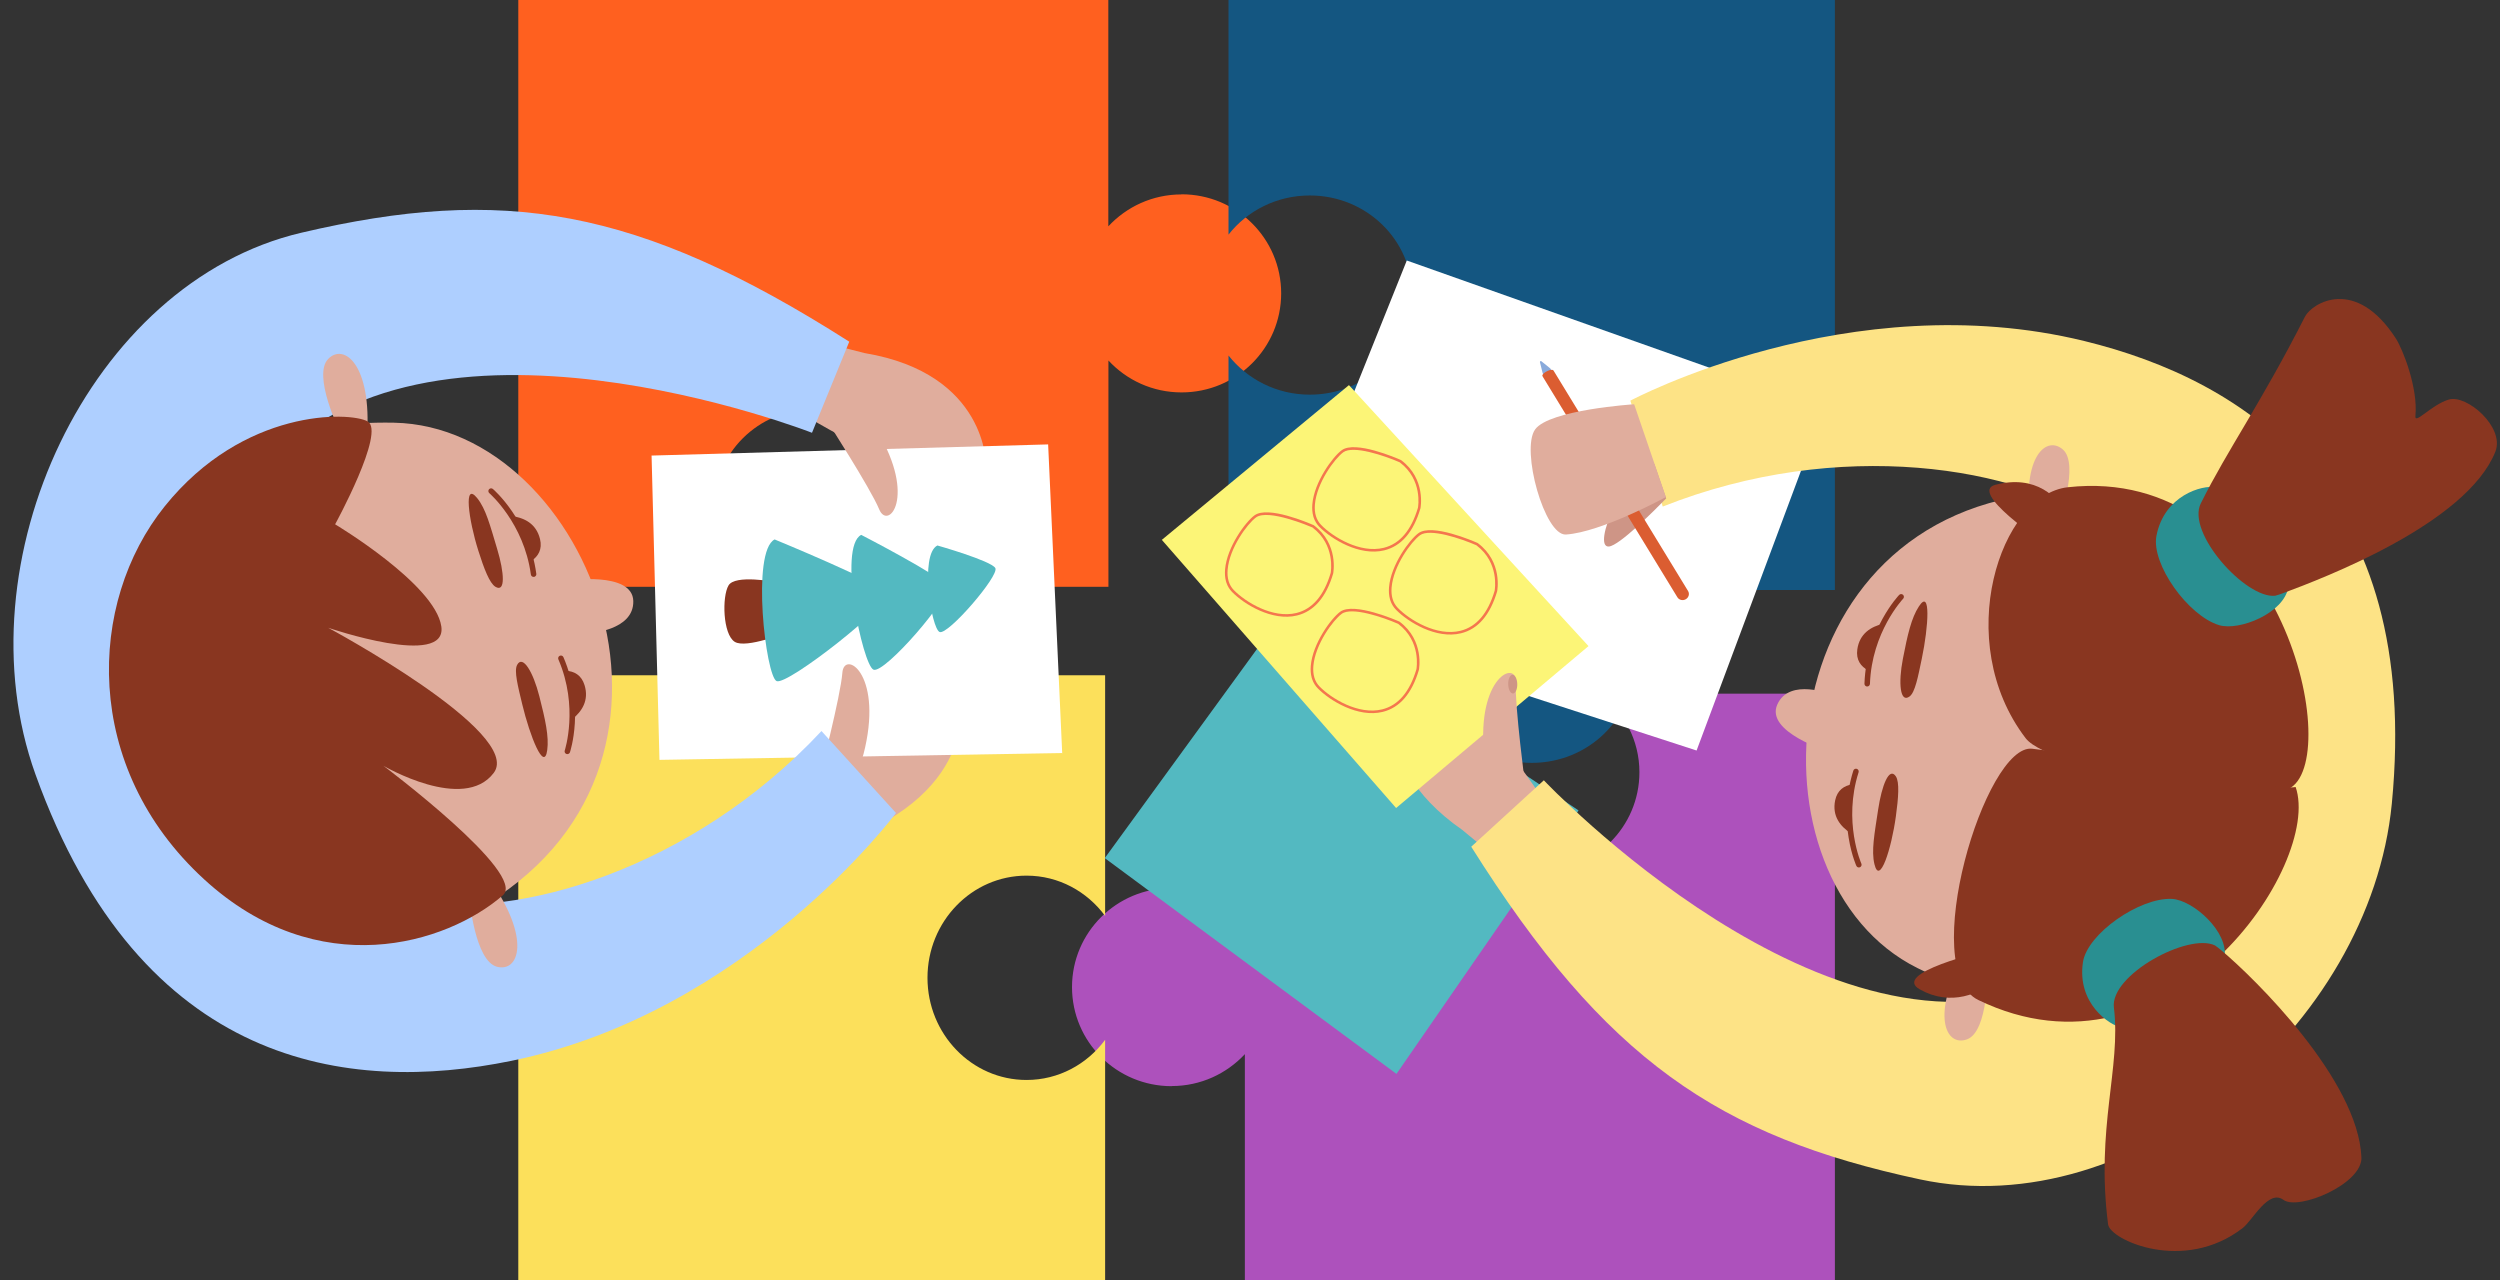 <svg width="164" height="84" viewBox="0 0 164 84" fill="none" xmlns="http://www.w3.org/2000/svg">
<rect x="0" y="0" width="164" height="84" fill="#333333" stroke="none"/>
<path d="M77.503 12.754C75.603 12.754 73.899 13.566 72.706 14.847V-0H34V38.496H49.391C47.828 37.309 46.823 35.442 46.823 33.341C46.823 29.748 49.745 26.843 53.357 26.843C56.969 26.843 59.89 29.748 59.89 33.341C59.89 35.45 58.877 37.309 57.322 38.496H72.713V23.649C73.907 24.937 75.611 25.742 77.511 25.742C81.124 25.742 84.045 22.836 84.045 19.244C84.045 15.651 81.124 12.746 77.511 12.746L77.503 12.754Z" fill="#FF601F"/>
<path d="M107.19 43.503C107.19 41.603 106.351 39.899 105.027 38.705H120.369V-0H80.59V15.391C81.817 13.828 83.746 12.823 85.925 12.823C89.637 12.823 92.639 15.744 92.639 19.356C92.639 22.969 89.637 25.89 85.925 25.89C83.746 25.89 81.825 24.877 80.59 23.322V38.713H95.932C94.6 39.907 93.769 41.611 93.769 43.511C93.769 47.123 96.771 50.044 100.484 50.044C104.196 50.044 107.198 47.123 107.198 43.511L107.19 43.503Z" fill="#145681"/>
<path d="M76.866 71.245C78.766 71.245 80.47 70.433 81.663 69.152V83.999H120.369V45.503H104.978C106.533 46.691 107.546 48.557 107.546 50.658C107.546 54.251 104.617 57.156 101.012 57.156C97.408 57.156 94.479 54.251 94.479 50.658C94.479 48.549 95.492 46.691 97.047 45.503H81.656V60.35C80.462 59.062 78.758 58.257 76.858 58.257C73.246 58.257 70.324 61.163 70.324 64.755C70.324 68.348 73.253 71.253 76.858 71.253L76.866 71.245Z" fill="#AD51BC"/>
<path d="M46.754 39.374C46.754 41.323 47.566 43.071 48.847 44.296H34V84H72.496V68.212C71.309 69.815 69.442 70.846 67.341 70.846C63.749 70.846 60.843 67.841 60.843 64.144C60.843 60.447 63.749 57.442 67.341 57.442C69.45 57.442 71.309 58.481 72.496 60.084V44.296H57.649C58.938 43.071 59.742 41.323 59.742 39.374C59.742 35.669 56.837 32.672 53.244 32.672C49.651 32.672 46.746 35.677 46.746 39.374H46.754Z" fill="#FCE05B"/>
<path d="M83.066 40.062L111.296 49.234L119.673 26.791L92.286 17.089L83.066 40.062Z" fill="white"/>
<path d="M72.473 56.292L91.608 70.448L103.553 53.164L84.159 40.237L72.473 56.292Z" fill="#53B9C1"/>
<path d="M101.141 52.303C101.141 52.303 98.126 47.837 97.018 47.112C95.91 46.388 92.047 45.413 91.863 44.381C91.863 44.381 89.207 49.774 95.92 54.439L97.691 55.901L101.141 52.303L101.141 52.303Z" fill="#E0AD9D"/>
<path d="M104.206 42.384L88.491 25.264L76.216 35.415L91.585 53.006L104.206 42.384Z" fill="#FCF577"/>
<path d="M86.147 33.85C86.085 33.619 86.065 33.361 86.089 33.079C86.212 31.61 87.428 29.965 88.019 29.532C88.905 28.882 91.595 30.042 91.899 30.176L91.916 30.186C93.565 31.426 93.186 33.33 93.182 33.349L93.18 33.354C92.722 34.903 91.925 35.827 90.811 36.102C89.188 36.502 87.331 35.365 86.542 34.554C86.378 34.384 86.255 34.183 86.178 33.955C86.167 33.92 86.156 33.886 86.147 33.85L86.147 33.85ZM91.822 30.328C90.82 29.89 88.767 29.194 88.12 29.669C87.55 30.087 86.377 31.674 86.258 33.093C86.211 33.658 86.348 34.109 86.665 34.435C87.427 35.219 89.216 36.32 90.771 35.937C91.821 35.678 92.577 34.794 93.017 33.31C93.031 33.235 93.339 31.475 91.822 30.328L91.822 30.328Z" fill="#F4764E"/>
<path d="M91.178 39.293C91.116 39.062 91.097 38.803 91.12 38.522C91.243 37.053 92.46 35.408 93.051 34.974C93.937 34.324 96.627 35.485 96.931 35.619L96.947 35.629C98.598 36.87 98.218 38.773 98.213 38.792L98.212 38.797C97.753 40.346 96.956 41.27 95.843 41.544C94.219 41.945 92.362 40.807 91.574 39.996C91.409 39.827 91.287 39.625 91.21 39.398C91.198 39.363 91.188 39.328 91.178 39.293L91.178 39.293ZM96.853 35.771C95.851 35.333 93.799 34.636 93.152 35.111C92.582 35.529 91.409 37.117 91.29 38.536C91.243 39.101 91.379 39.552 91.696 39.878C92.459 40.662 94.247 41.763 95.803 41.38C96.853 41.121 97.608 40.237 98.048 38.753C98.062 38.678 98.371 36.919 96.853 35.771L96.853 35.771Z" fill="#F4764E"/>
<path d="M80.422 38.124C80.36 37.893 80.341 37.635 80.364 37.353C80.487 35.884 81.704 34.239 82.295 33.806C83.18 33.156 85.87 34.316 86.174 34.45L86.191 34.46C87.841 35.7 87.461 37.604 87.457 37.623L87.456 37.627C86.997 39.176 86.2 40.101 85.087 40.376C83.462 40.776 81.606 39.639 80.817 38.827C80.653 38.658 80.53 38.456 80.454 38.229C80.442 38.194 80.431 38.159 80.422 38.124L80.422 38.124ZM86.097 34.602C85.939 34.534 83.188 33.361 82.395 33.943C81.825 34.361 80.652 35.948 80.534 37.368C80.486 37.932 80.623 38.384 80.94 38.71C81.702 39.494 83.491 40.595 85.046 40.211C86.096 39.952 86.852 39.069 87.292 37.584C87.306 37.508 87.613 35.749 86.097 34.602L86.097 34.602Z" fill="#F4764E"/>
<path d="M86.045 44.447C85.983 44.216 85.964 43.957 85.987 43.676C86.11 42.207 87.327 40.562 87.918 40.129C88.819 39.468 91.676 40.72 91.797 40.773L91.814 40.783C93.462 42.022 93.084 43.927 93.08 43.946L93.079 43.951C92.62 45.5 91.823 46.424 90.71 46.699C89.086 47.1 87.23 45.962 86.441 45.151C86.276 44.981 86.153 44.78 86.077 44.552C86.065 44.518 86.055 44.483 86.045 44.447ZM91.72 40.925C90.719 40.487 88.666 39.79 88.019 40.266C87.449 40.684 86.275 42.271 86.157 43.691C86.11 44.255 86.246 44.707 86.563 45.033C87.326 45.817 89.114 46.918 90.67 46.534C91.72 46.275 92.475 45.392 92.915 43.907C92.929 43.832 93.237 42.073 91.72 40.925L91.72 40.925Z" fill="#F4764E"/>
<path d="M100.072 51.667C100.072 51.667 99.361 46.267 99.436 44.76C99.511 43.253 96.866 44.408 97.356 49.438C97.794 53.928 100.073 51.667 100.073 51.667L100.072 51.667Z" fill="#E0AD9D"/>
<path d="M99.25 45.493C99.085 45.497 98.946 45.226 98.938 44.887C98.93 44.548 99.056 44.27 99.221 44.266C99.386 44.262 99.525 44.534 99.533 44.873C99.541 45.212 99.415 45.489 99.25 45.493Z" fill="#CE9586"/>
<path d="M106.952 26.283C106.952 26.283 121.312 18.601 136.731 22.371C147.256 24.944 158.884 32.286 156.904 52.716C155.483 67.379 139.962 80.369 125.955 77.368C112.725 74.535 105.31 69.521 96.513 55.545L101.276 51.187C101.276 51.187 120.108 71.153 134.849 64.29C151.589 56.498 144.33 39.213 137.903 34.535C132.492 30.596 120.636 28.642 109.075 33.231L106.952 26.282L106.952 26.283Z" fill="#FDE386"/>
<path d="M120.16 45.569C120.16 45.569 117.383 44.422 116.589 46.221C115.794 48.021 119.934 49.288 119.934 49.288L120.16 45.568L120.16 45.569Z" fill="#E0AD9D"/>
<path d="M130.388 63.571C130.388 63.571 130.444 67.662 129.04 68.18C127.637 68.699 126.617 66.587 128.915 62.486L130.388 63.57L130.388 63.571Z" fill="#E0AD9D"/>
<path d="M135.033 34.265C135.033 34.265 136.455 30.428 135.306 29.47C134.157 28.511 132.489 30.16 133.282 34.793L135.033 34.265Z" fill="#E0AD9D"/>
<path d="M150.466 50.742C151.021 47.483 149.417 31.254 134.552 32.303C115.786 33.627 114.25 57.781 125.784 63.504C137.048 69.094 147.936 65.593 150.465 50.742L150.466 50.742Z" fill="#E0AD9D"/>
<path d="M122.317 44.912C122.311 44.892 122.307 44.87 122.308 44.848C122.371 43.001 122.985 41.519 123.489 40.601C124.037 39.604 124.564 39.049 124.586 39.026C124.655 38.954 124.77 38.952 124.841 39.021C124.913 39.09 124.916 39.204 124.847 39.276C124.826 39.298 122.785 41.468 122.669 44.861C122.665 44.96 122.582 45.038 122.482 45.035C122.405 45.032 122.341 44.981 122.318 44.912L122.317 44.912Z" fill="#893620"/>
<path d="M122.561 43.984C122.063 43.719 121.742 43.288 121.84 42.598C121.987 41.56 122.741 41.107 123.523 40.922C123.116 41.715 122.722 42.752 122.561 43.984Z" fill="#893620"/>
<path d="M121.622 56.392C121.513 56.072 121.371 55.577 121.27 54.95C121.102 53.916 121.02 52.314 121.579 50.552C121.609 50.457 121.711 50.405 121.805 50.435C121.9 50.465 121.953 50.566 121.923 50.661C120.894 53.902 122.093 56.625 122.105 56.652C122.146 56.743 122.106 56.85 122.015 56.891C121.924 56.931 121.818 56.891 121.777 56.8C121.771 56.788 121.707 56.644 121.622 56.391L121.622 56.392Z" fill="#893620"/>
<path d="M121.527 51.451C120.97 51.534 120.522 51.832 120.384 52.515C120.176 53.543 120.735 54.222 121.409 54.658C121.291 53.774 121.267 52.666 121.527 51.451Z" fill="#893620"/>
<path d="M122.963 56.691C122.752 55.811 122.964 54.716 123.203 53.128C123.446 51.508 123.932 50.282 124.366 50.927C124.617 51.3 124.536 52.334 124.369 53.554C124.08 55.672 123.304 58.121 122.963 56.691Z" fill="#893620"/>
<path d="M125.877 39.785C125.384 40.544 125.137 41.633 124.831 43.21C124.518 44.817 124.645 46.15 125.269 45.687C125.63 45.42 125.821 44.404 126.072 43.199C126.509 41.106 126.676 38.553 125.877 39.785L125.877 39.785Z" fill="#893620"/>
<path d="M135.648 31.963C131.206 32.454 128.028 42.065 132.88 48.423C134.574 50.642 148.89 52.594 150.296 51.658C153.747 49.359 149.482 30.434 135.648 31.963L135.648 31.963Z" fill="#893620"/>
<path d="M129.773 65.598C125.751 63.648 130.24 48.748 133.314 49.117C140.667 49.998 148.948 51.921 150.594 51.628C152.347 56.682 142.297 71.67 129.773 65.599L129.773 65.598Z" fill="#893620"/>
<path d="M145.333 31.959C144.468 31.809 141.981 32.483 141.463 35.148C141.105 36.989 143.528 40.389 145.571 41.01C146.886 41.409 149.852 40.226 150.118 38.5C150.565 35.595 147.107 32.264 145.333 31.958L145.333 31.959Z" fill="#298F91"/>
<path d="M144.373 33.021C146.153 29.447 148.306 26.482 151.203 20.779C151.662 19.876 154.534 18.102 157.18 22.224C157.622 22.915 158.63 25.449 158.451 27.285C158.393 27.893 159.475 26.562 160.642 26.21C161.81 25.858 164.342 28.024 163.692 29.641C161.795 34.354 152.456 37.915 149.735 38.925C149.57 38.987 149.409 39.038 149.252 39.081C147.321 39.287 143.41 34.953 144.372 33.02L144.373 33.021Z" fill="#893620"/>
<path d="M139.221 67.418C138.356 67.268 136.238 65.801 136.642 63.116C136.921 61.262 140.343 58.869 142.476 58.968C143.849 59.032 146.247 61.14 145.92 62.855C145.369 65.742 140.996 67.723 139.222 67.417L139.221 67.418Z" fill="#298F91"/>
<path d="M138.672 66.095C139.153 70.059 137.471 73.981 138.292 80.325C138.422 81.33 143.251 83.555 147.125 80.556C147.773 80.053 148.812 77.988 149.794 78.711C150.777 79.433 154.981 77.668 154.909 75.926C154.7 70.85 147.927 64.189 145.701 62.325C145.566 62.212 145.432 62.11 145.299 62.018C143.548 61.178 138.412 63.952 138.671 66.095L138.672 66.095Z" fill="#893620"/>
<path d="M131.674 62.032C133.687 61.595 129.998 67.188 125.94 64.903C124.094 63.864 129.663 62.469 131.674 62.032Z" fill="#893620"/>
<path d="M135.334 36.43C137.084 37.516 136.127 30.432 130.891 31.805C129.18 32.254 133.584 35.345 135.334 36.43Z" fill="#893620"/>
<g clip-path="url(#clip0_59_2550)">
<path d="M105.543 35.852C104.4 35.941 106.54 30.796 108.521 30.435L109.302 32.696C108.518 33.499 106.222 35.799 105.543 35.852Z" fill="#CE9586"/>
<path d="M101.114 23.697L101.674 24.15C101.798 24.25 101.811 24.43 101.703 24.553C101.595 24.675 101.407 24.694 101.284 24.594C101.235 24.554 101.204 24.503 101.19 24.447L101.019 23.755C101.012 23.725 101.032 23.694 101.063 23.686C101.081 23.681 101.101 23.686 101.114 23.697Z" fill="#89AADB"/>
<path d="M101.183 24.662C101.117 24.489 101.801 24.128 101.913 24.311L110.738 38.772C110.849 38.955 110.783 39.195 110.59 39.308C110.397 39.422 110.149 39.365 110.038 39.183L101.213 24.723C101.201 24.703 101.191 24.683 101.183 24.662Z" fill="#DB5D31"/>
<path d="M107.2 26.519C107.2 26.519 101.634 26.879 100.705 28.169C99.749 29.496 101.327 35.154 102.725 35.065C105.053 34.916 109.282 32.608 109.282 32.608L107.2 26.519Z" fill="#E0AD9D"/>
</g>
<path d="M52.912 27.325C52.912 27.325 57.547 30.074 58.858 30.256C60.169 30.437 64.078 29.668 64.685 30.522C64.685 30.522 64.782 24.511 56.719 23.162L54.493 22.597L52.912 27.324L52.912 27.325Z" fill="#E0AD9D"/>
<path d="M52.643 51.416C52.643 51.416 56.182 47.352 57.37 46.769C58.558 46.185 62.512 45.69 62.82 44.689C62.82 44.689 64.798 50.366 57.564 54.175L55.627 55.41L52.643 51.416L52.643 51.416Z" fill="#E0AD9D"/>
<path d="M42.743 29.885L43.261 49.847L69.68 49.398L68.758 29.153L42.743 29.885Z" fill="white"/>
<path d="M61.492 35.783C61.492 35.783 65.005 36.782 65.292 37.263C65.579 37.745 62.182 41.693 61.638 41.459C61.094 41.225 60.318 36.384 61.491 35.784L61.492 35.783Z" fill="#53B9C1"/>
<path d="M48.201 42.105C48.944 42.569 51.647 41.479 51.647 41.479C51.647 41.479 51.724 38.298 51.24 38.228C50.755 38.158 48.225 37.676 47.791 38.405C47.358 39.135 47.411 41.612 48.2 42.105L48.201 42.105Z" fill="#893620"/>
<path d="M56.495 35.087C56.495 35.087 61.738 37.794 62.114 38.427C62.49 39.06 58.015 44.239 57.3 43.93C56.586 43.621 54.951 35.873 56.495 35.088L56.495 35.087Z" fill="#53B9C1"/>
<path d="M50.815 35.387C50.815 35.387 57.828 38.269 58.204 38.901C58.581 39.533 51.662 44.988 50.947 44.681C50.232 44.373 49.273 36.176 50.815 35.387Z" fill="#53B9C1"/>
<path d="M53.782 50.916C53.782 50.916 55.148 45.644 55.258 44.139C55.368 42.634 57.852 44.103 56.751 49.036C55.767 53.438 53.782 50.916 53.782 50.916Z" fill="#E0AD9D"/>
<path d="M54.15 27.443C54.15 27.443 57.1 32.02 57.676 33.415C58.253 34.809 60.151 32.635 57.559 28.297C55.244 24.425 54.15 27.443 54.15 27.443Z" fill="#E0AD9D"/>
<path d="M58.778 53.332C58.778 53.332 49.077 66.414 33.527 69.595C22.911 71.766 9.261 70.097 2.32 50.781C-2.661 36.917 5.82 18.54 19.767 15.267C32.938 12.175 41.785 13.539 55.711 22.415L53.267 28.391C53.267 28.391 27.709 18.388 17.314 30.891C5.509 45.09 19.459 57.615 27.269 59.098C33.843 60.346 45.398 57.047 53.889 47.956L58.778 53.332L58.778 53.332Z" fill="#AECFFF"/>
<path d="M38.595 41.541C38.595 41.541 41.596 41.391 41.544 39.424C41.494 37.457 37.209 38.081 37.209 38.081L38.594 41.54L38.595 41.541Z" fill="#E0AD9D"/>
<path d="M30.799 58.967C30.799 58.967 31.153 63.043 32.602 63.419C34.05 63.795 34.853 61.591 32.157 57.742L30.799 58.967Z" fill="#E0AD9D"/>
<path d="M22.281 28.289C22.281 28.289 20.482 24.614 21.53 23.545C22.577 22.476 24.401 23.951 24.076 28.639L22.281 28.288L22.281 28.289Z" fill="#E0AD9D"/>
<path d="M8.985 49.814C9.876 52.998 18.261 66.986 31.252 59.685C47.653 50.467 38.719 27.975 25.846 27.729C13.274 27.489 4.925 35.307 8.985 49.814L8.985 49.814Z" fill="#E0AD9D"/>
<path d="M37.374 49.381C37.332 49.453 37.243 49.489 37.16 49.461C37.066 49.43 37.015 49.328 37.047 49.233C37.056 49.205 37.974 46.37 36.629 43.254C36.59 43.162 36.632 43.056 36.724 43.017C36.815 42.977 36.921 43.019 36.961 43.111C37.693 44.808 37.771 46.41 37.708 47.456C37.639 48.591 37.399 49.318 37.389 49.348C37.385 49.36 37.38 49.371 37.374 49.381L37.374 49.381Z" fill="#893620"/>
<path d="M37.102 43.999C37.665 44.026 38.14 44.278 38.346 44.944C38.656 45.946 38.168 46.678 37.54 47.178C37.569 46.288 37.483 45.183 37.102 43.999Z" fill="#893620"/>
<path d="M35.16 37.756C35.133 37.803 35.085 37.837 35.028 37.844C34.929 37.858 34.838 37.788 34.825 37.69C34.37 34.326 32.122 32.37 32.1 32.351C32.024 32.286 32.015 32.172 32.079 32.097C32.144 32.021 32.258 32.012 32.334 32.077C32.358 32.097 32.938 32.596 33.582 33.533C34.176 34.397 34.935 35.81 35.182 37.642C35.188 37.683 35.179 37.722 35.16 37.756Z" fill="#893620"/>
<path d="M34.845 36.808C35.314 36.494 35.59 36.033 35.424 35.356C35.173 34.338 34.377 33.963 33.581 33.857C34.066 34.606 34.561 35.597 34.845 36.807L34.845 36.808Z" fill="#893620"/>
<path d="M31.308 32.682C31.874 33.388 32.151 34.469 32.613 36.007C33.085 37.575 33.17 38.892 32.502 38.494C32.116 38.264 31.747 37.294 31.377 36.12C30.733 34.081 30.389 31.536 31.308 32.682Z" fill="#893620"/>
<path d="M35.898 49.212C36.019 48.316 35.776 47.225 35.379 45.669C34.975 44.082 34.292 42.931 33.924 43.616C33.712 44.013 33.974 45.012 34.261 46.209C34.761 48.288 35.701 50.668 35.897 49.212L35.898 49.212Z" fill="#893620"/>
<path d="M21.529 41.182C21.529 41.182 34.363 48.074 32.391 50.699C30.419 53.324 25.154 50.236 25.154 50.236C25.154 50.236 34.614 57.323 32.987 58.733C29.29 61.937 20.862 64.535 13.386 57.679C5.36 50.318 5.729 39.531 10.802 33.218C15.977 26.777 22.934 26.996 24.114 27.643C25.318 28.302 21.984 34.395 21.984 34.395C21.984 34.395 28.534 38.309 28.95 41.088C29.365 43.867 21.529 41.182 21.529 41.182L21.529 41.182Z" fill="#893620"/>
<defs>
<clipPath id="clip0_59_2550">
<rect width="18" height="8" fill="white" transform="translate(105.473 22) rotate(69.08)"/>
</clipPath>
</defs>
</svg>
